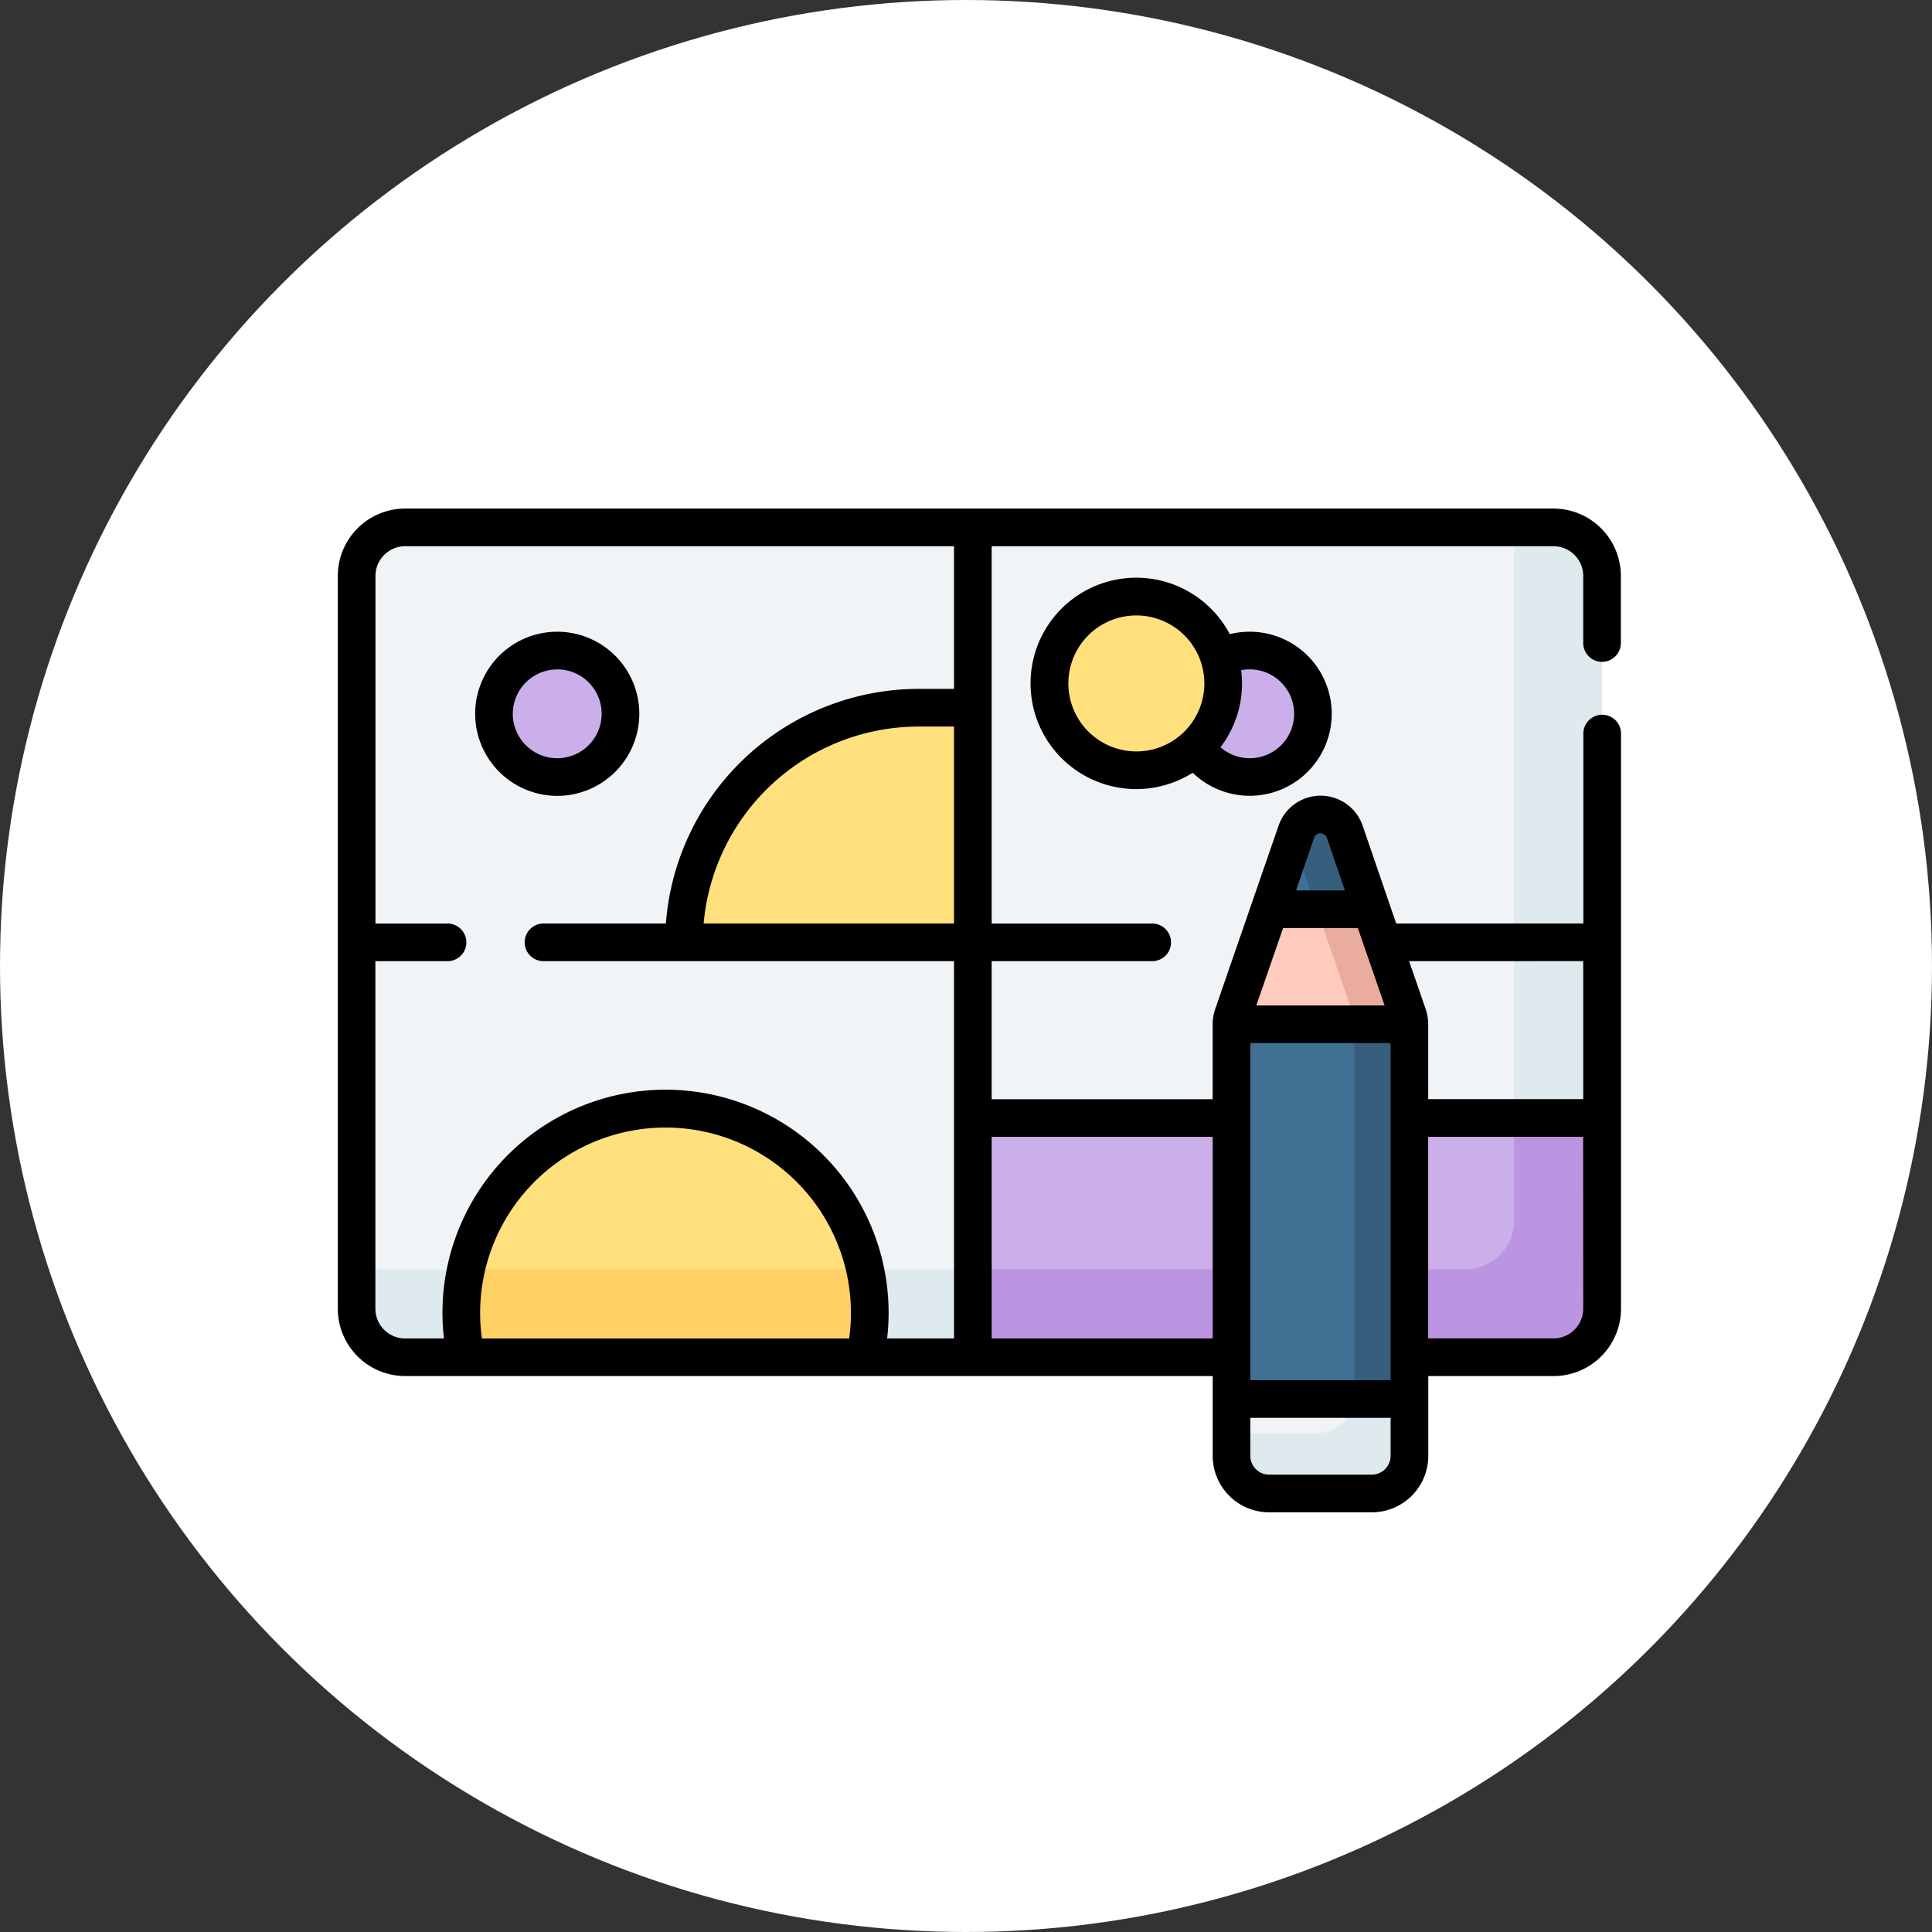 <svg xmlns="http://www.w3.org/2000/svg" width="109.42" height="109.42" viewBox="0 0 109.42 109.42">
  <rect x="0" y="0" width="109.42" height="109.42" fill="#333333" stroke="none"/>
  <g id="Grupo_58415" data-name="Grupo 58415" transform="translate(-409.201 -2893.105)">
    <circle id="Elipse_4182" data-name="Elipse 4182" cx="54.71" cy="54.71" r="54.71" transform="translate(409.201 2893.105)" fill="#fff"/>
    <g id="Grupo_58414" data-name="Grupo 58414" transform="translate(-4 0)">
      <g id="storyboard_3_" data-name="storyboard (3)" transform="translate(432.333 2866.181)">
        <g id="Grupo_57234" data-name="Grupo 57234" transform="translate(1.066 56.794)">
          <path id="Trazado_103046" data-name="Trazado 103046" d="M75.3,110.241H10.257A2.745,2.745,0,0,1,7.512,107.5V65.985a2.745,2.745,0,0,1,2.745-2.745H75.3a2.745,2.745,0,0,1,2.745,2.745V107.5A2.745,2.745,0,0,1,75.3,110.241Z" transform="translate(-7.512 -63.24)" fill="#f1f4f6"/>
        </g>
        <g id="Grupo_57235" data-name="Grupo 57235" transform="translate(1.066 56.794)">
          <path id="Trazado_103047" data-name="Trazado 103047" d="M75.3,63.24H73.062v39.268a2.749,2.749,0,0,1-2.749,2.749H7.512v2.235a2.749,2.749,0,0,0,2.749,2.749H75.3a2.749,2.749,0,0,0,2.749-2.749v-41.5A2.749,2.749,0,0,0,75.3,63.24Z" transform="translate(-7.512 -63.24)" fill="#dfeaef"/>
        </g>
        <g id="Grupo_57236" data-name="Grupo 57236" transform="translate(8.846 63.768)">
          <circle id="Elipse_4189" data-name="Elipse 4189" cx="3.582" cy="3.582" r="3.582" fill="#cbafea"/>
        </g>
        <g id="Grupo_57237" data-name="Grupo 57237" transform="translate(48.064 63.768)">
          <circle id="Elipse_4190" data-name="Elipse 4190" cx="3.582" cy="3.582" r="3.582" fill="#cbafea"/>
        </g>
        <g id="Grupo_57238" data-name="Grupo 57238" transform="translate(19.607 67.006)">
          <path id="Trazado_103048" data-name="Trazado 103048" d="M151.417,135.188h3.091v13.289H138.149v-.021a13.268,13.268,0,0,1,13.268-13.268Z" transform="translate(-138.149 -135.188)" fill="#ffe07d"/>
        </g>
        <g id="Grupo_57239" data-name="Grupo 57239" transform="translate(35.966 90.244)">
          <path id="Trazado_103049" data-name="Trazado 103049" d="M253.413,298.924v13.55H286.3a2.749,2.749,0,0,0,2.749-2.749v-10.8Z" transform="translate(-253.413 -298.924)" fill="#cbafea"/>
        </g>
        <g id="Grupo_57240" data-name="Grupo 57240" transform="translate(35.966 90.244)">
          <path id="Trazado_103050" data-name="Trazado 103050" d="M289.047,309.726v-10.8h-4.984v5.817a2.749,2.749,0,0,1-2.749,2.749h-27.9v4.984H286.3A2.749,2.749,0,0,0,289.047,309.726Z" transform="translate(-253.412 -298.924)" fill="#bc95e2"/>
        </g>
        <g id="Grupo_57241" data-name="Grupo 57241" transform="translate(40.309 60.713)">
          <circle id="Elipse_4191" data-name="Elipse 4191" cx="4.917" cy="4.917" r="4.917" fill="#ffe07d"/>
        </g>
        <g id="Grupo_57242" data-name="Grupo 57242" transform="translate(6.993 89.71)">
          <path id="Trazado_103051" data-name="Trazado 103051" d="M60.841,295.162a11.565,11.565,0,0,0-11.29,14.085H72.132a11.565,11.565,0,0,0-11.291-14.085Z" transform="translate(-49.273 -295.162)" fill="#ffe07d"/>
        </g>
        <g id="Grupo_57243" data-name="Grupo 57243" transform="translate(6.993 98.811)">
          <path id="Trazado_103052" data-name="Trazado 103052" d="M72.132,364.265a11.548,11.548,0,0,0,.011-4.984H49.54a11.548,11.548,0,0,0,.011,4.984Z" transform="translate(-49.273 -359.281)" fill="#ffd064"/>
        </g>
        <g id="Grupo_57244" data-name="Grupo 57244" transform="translate(50.616 103.999)">
          <path id="Trazado_103053" data-name="Trazado 103053" d="M358.761,403.351h5.81a2.132,2.132,0,0,0,2.132-2.132V398l-.711-2.161H357.34L356.629,398v3.217A2.132,2.132,0,0,0,358.761,403.351Z" transform="translate(-356.629 -395.84)" fill="#f1f4f6"/>
        </g>
        <g id="Grupo_57245" data-name="Grupo 57245" transform="translate(50.616 103.999)">
          <path id="Trazado_103054" data-name="Trazado 103054" d="M356.63,401.219v-1.282h4.824a2.132,2.132,0,0,0,2.132-2.132V395.84h2.408L366.7,398v3.217a2.132,2.132,0,0,1-2.132,2.132h-5.81A2.132,2.132,0,0,1,356.63,401.219Z" transform="translate(-356.63 -395.84)" fill="#dfeaef"/>
        </g>
        <g id="Grupo_57246" data-name="Grupo 57246" transform="translate(50.616 84.379)">
          <path id="Trazado_103055" data-name="Trazado 103055" d="M366.7,258.157l-.52-.557H357.15l-.52.556v21.225H366.7Z" transform="translate(-356.63 -257.6)" fill="#407093"/>
        </g>
        <g id="Grupo_57247" data-name="Grupo 57247" transform="translate(57.502 84.379)">
          <path id="Trazado_103056" data-name="Trazado 103056" d="M407.819,257.6h-2.668a1.71,1.71,0,0,1,.07.464v21.12c0,.067,0,.132-.01.2h3.128V258.157Z" transform="translate(-405.151 -257.6)" fill="#365e7d"/>
        </g>
        <g id="Grupo_57248" data-name="Grupo 57248" transform="translate(50.616 77.793)">
          <path id="Trazado_103057" data-name="Trazado 103057" d="M356.63,218.339a1.7,1.7,0,0,1,.095-.54l2.067-5.977.642-.625H363.9l.64.625,2.069,5.977a1.707,1.707,0,0,1,.093.541Z" transform="translate(-356.63 -211.197)" fill="#ffcbbe"/>
        </g>
        <g id="Grupo_57249" data-name="Grupo 57249" transform="translate(55.228 77.794)">
          <path id="Trazado_103058" data-name="Trazado 103058" d="M391.47,218.248a1.7,1.7,0,0,0-.093-.541l-2.069-5.977-.182-.532h2.66l.64.625L394.5,217.8a1.708,1.708,0,0,1,.093.541H391.47Z" transform="translate(-389.126 -211.198)" fill="#eaac9d"/>
        </g>
        <g id="Grupo_57250" data-name="Grupo 57250" transform="translate(52.778 73.053)">
          <path id="Trazado_103059" data-name="Trazado 103059" d="M371.862,183.163l1.5-4.384a1.451,1.451,0,0,1,2.746,0l1.5,4.384Z" transform="translate(-371.862 -177.798)" fill="#407093"/>
        </g>
        <g id="Grupo_57251" data-name="Grupo 57251" transform="translate(54.11 73.053)">
          <path id="Trazado_103060" data-name="Trazado 103060" d="M382.549,183.071l-1.3-3.795.17-.5a1.451,1.451,0,0,1,2.746,0l1.5,4.384h-3.086Z" transform="translate(-381.249 -177.799)" fill="#365e7d"/>
        </g>
        <g id="Grupo_57252" data-name="Grupo 57252" transform="translate(0 55.728)">
          <path id="Trazado_103061" data-name="Trazado 103061" d="M71.6,64.408a1.066,1.066,0,0,0,1.066-1.066v-3.8a3.819,3.819,0,0,0-3.815-3.815H3.815A3.819,3.819,0,0,0,0,59.543v41.5a3.819,3.819,0,0,0,3.815,3.815H49.55v4.517a3.2,3.2,0,0,0,3.2,3.2h5.81a3.2,3.2,0,0,0,3.2-3.2v-4.517h7.1a3.819,3.819,0,0,0,3.815-3.815V68.47a1.066,1.066,0,1,0-2.132,0V79.228h-10.6l-1.9-5.54a2.518,2.518,0,0,0-4.763,0L49.7,84.047a2.779,2.779,0,0,0-.153.889v4.243H37.032V81.361h9.092a1.066,1.066,0,0,0,0-2.132H37.032V57.86h31.82a1.685,1.685,0,0,1,1.683,1.683v3.8A1.066,1.066,0,0,0,71.6,64.408ZM8.161,102.729a10.5,10.5,0,1,1,20.8,0ZM53.537,79.485h4.232l1.518,4.385H52.02ZM59.624,86v19.092H51.682V86Zm-1.066,24.442h-5.81a1.067,1.067,0,0,1-1.066-1.066v-2.151h7.943v2.151a1.067,1.067,0,0,1-1.066,1.066Zm11.977-9.4a1.685,1.685,0,0,1-1.683,1.683h-7.1V91.311h8.778Zm0-19.685v7.818H61.756V84.926a2.764,2.764,0,0,0-.152-.879l-.93-2.686ZM55.289,74.38a.385.385,0,0,1,.729,0l1.019,2.973H54.27ZM49.55,91.31v11.418H37.032V91.31ZM34.9,79.228H20.719A12.24,12.24,0,0,1,32.9,68.072h2Zm0-13.289h-2A14.374,14.374,0,0,0,18.581,79.228H11.649a1.066,1.066,0,1,0,0,2.132H34.9v21.368H31.111a12.634,12.634,0,1,0-25.1,0h-2.2a1.685,1.685,0,0,1-1.683-1.683V81.361H6.215a1.066,1.066,0,1,0,0-2.132H2.132V59.543A1.685,1.685,0,0,1,3.815,57.86H34.9Z" transform="translate(0 -55.728)"/>
          <path id="Trazado_103062" data-name="Trazado 103062" d="M59.461,114.16a4.648,4.648,0,1,0-4.648-4.648A4.653,4.653,0,0,0,59.461,114.16Zm0-7.164a2.516,2.516,0,1,1-2.516,2.516A2.519,2.519,0,0,1,59.461,107Z" transform="translate(-47.034 -97.89)"/>
          <path id="Trazado_103063" data-name="Trazado 103063" d="M287.773,86.536a5.986,5.986,0,1,0-2.1,7.848,4.646,4.646,0,1,0,2.1-7.848Zm-9.142,2.79a3.851,3.851,0,1,1,3.851,3.851A3.855,3.855,0,0,1,278.631,89.325Zm12.787,1.719a2.515,2.515,0,0,1-4.171,1.894,5.94,5.94,0,0,0,1.17-4.362,2.514,2.514,0,0,1,3,2.468Z" transform="translate(-237.256 -79.423)"/>
        </g>
      </g>
    </g>
  </g>
</svg>
